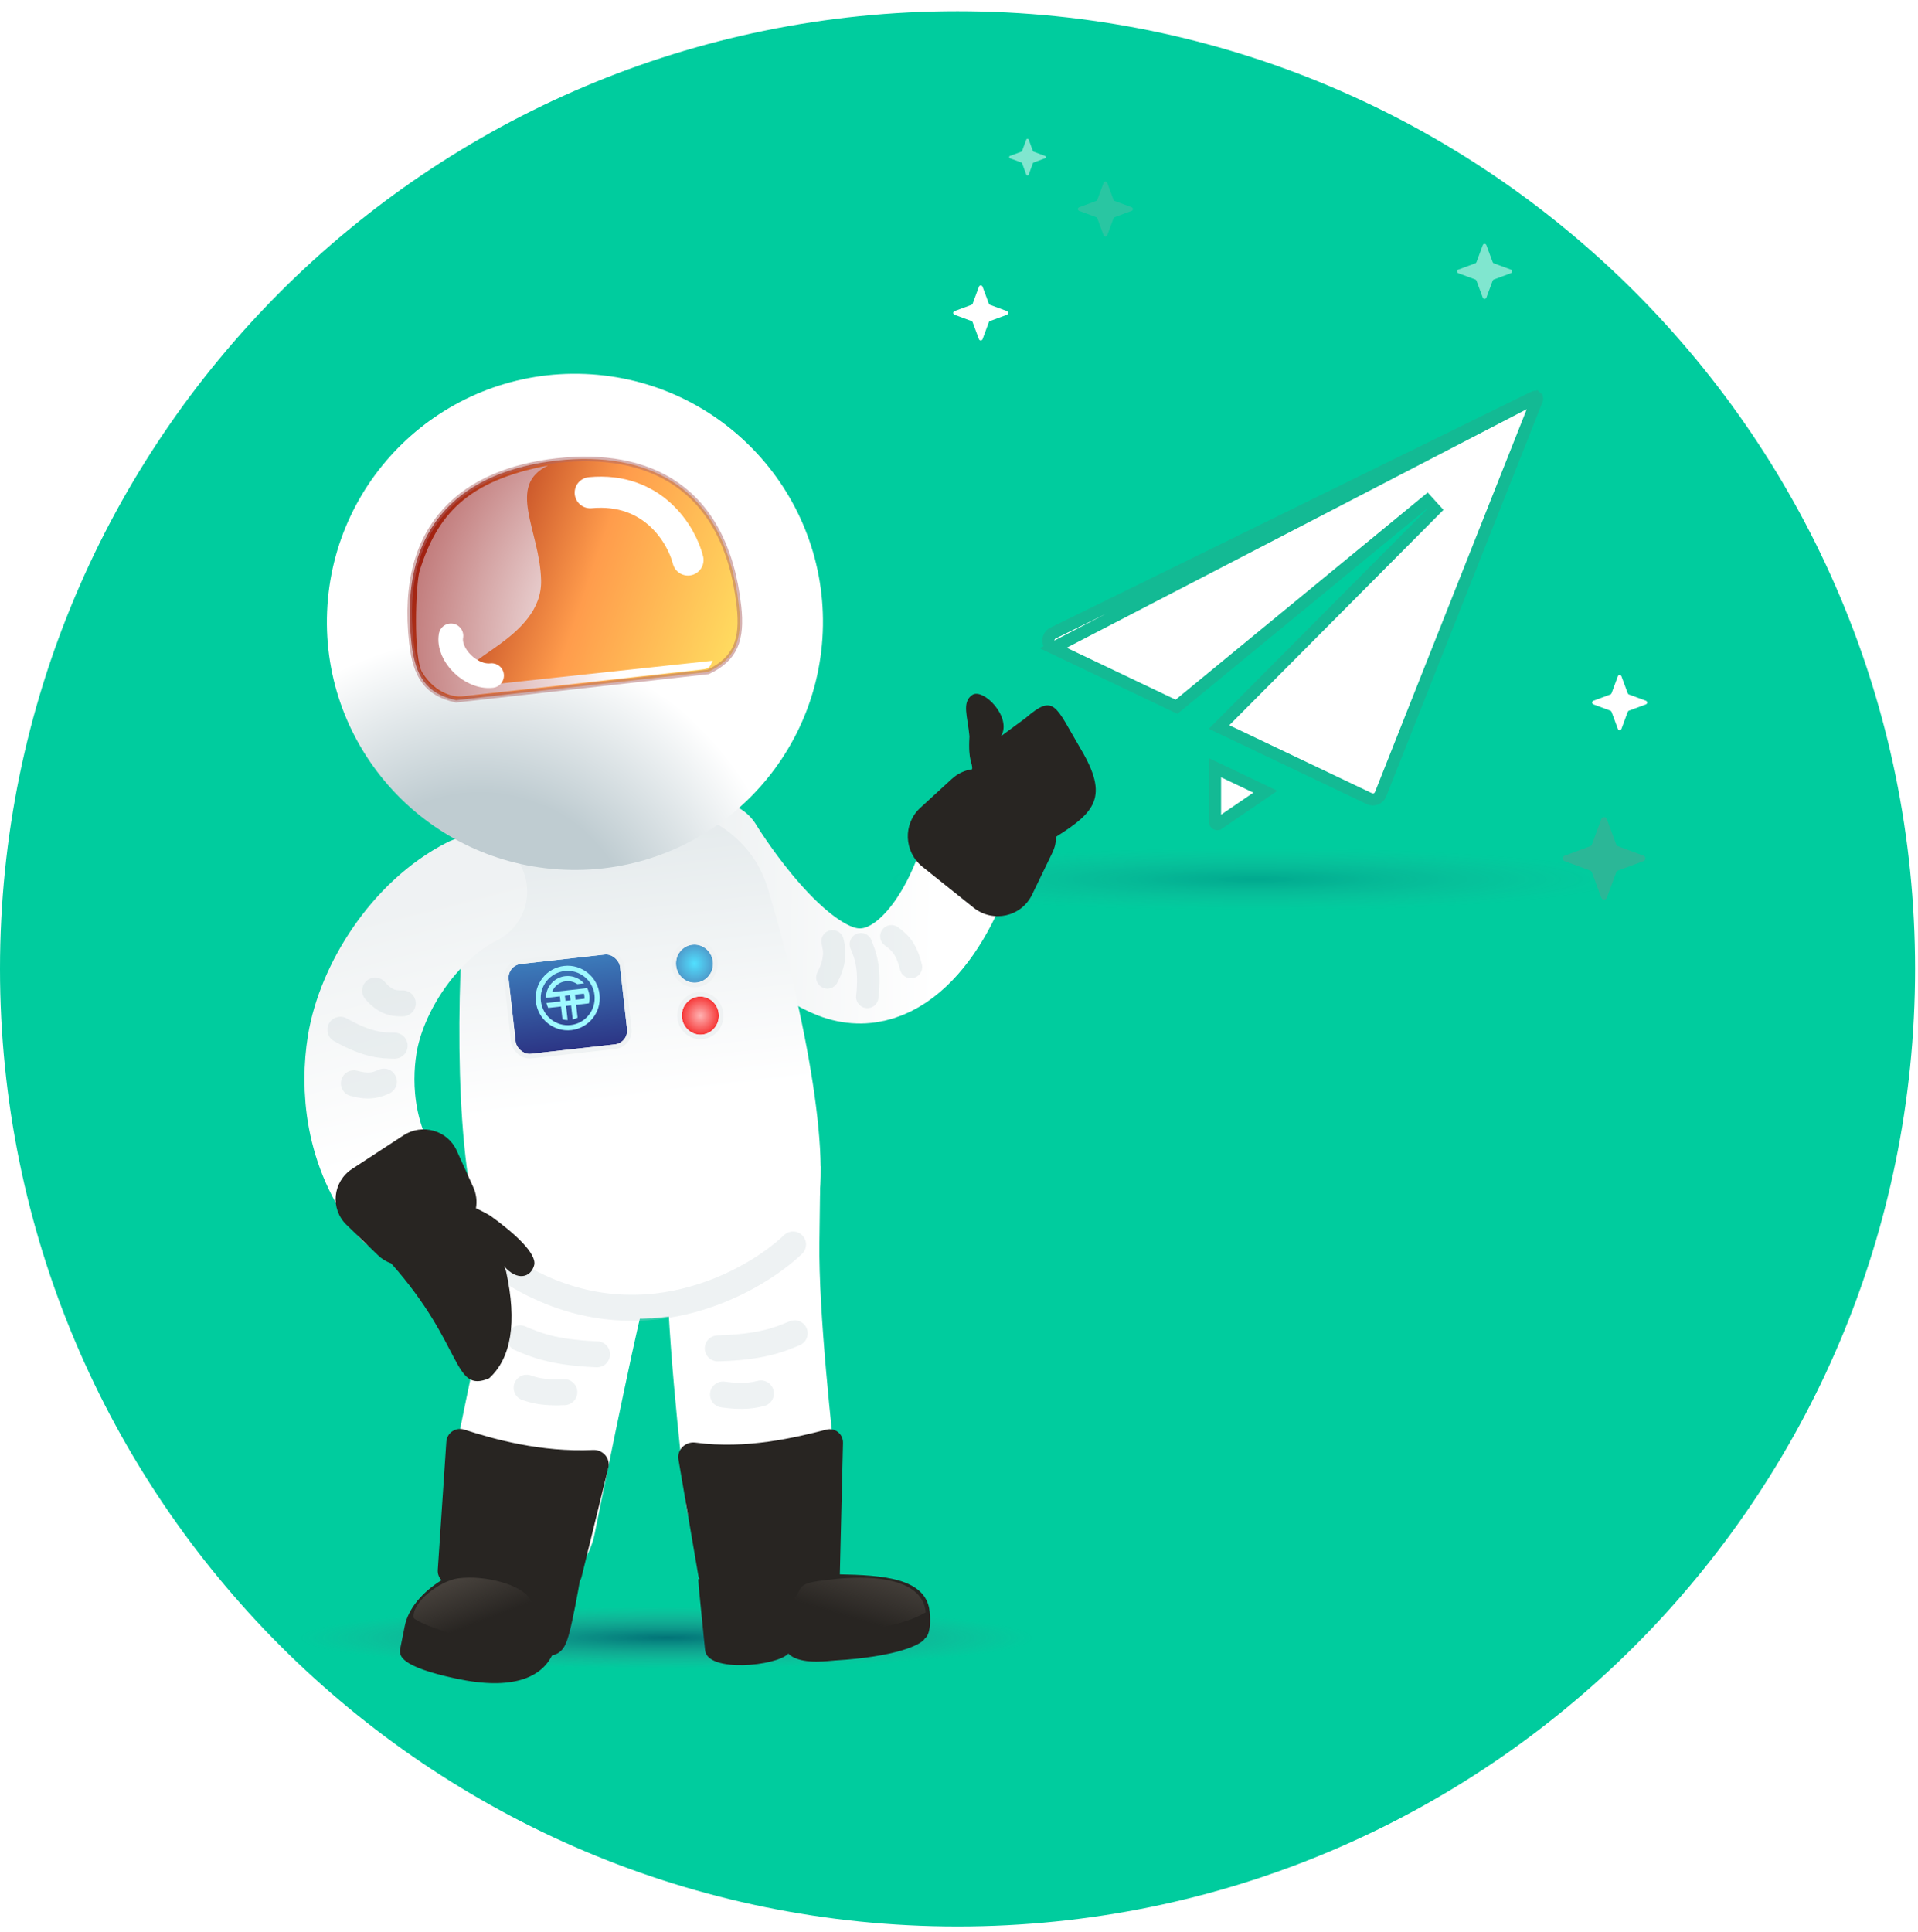 <svg width="138" height="139" viewBox="0 0 138 139" fill="none" xmlns="http://www.w3.org/2000/svg">
<path d="M137.79 69.702C137.79 107.752 106.945 138.597 68.895 138.597C30.845 138.597 0 107.752 0 69.702C0 31.652 30.845 0.807 68.895 0.807C106.945 0.807 137.79 31.652 137.79 69.702Z" fill="#00CC9E"/>
<g filter="url(#filter0_f_352_9656)">
<path d="M74.311 117.818C74.311 119.056 62.514 120.06 47.962 120.06C33.41 120.06 21.613 119.056 21.613 117.818C21.613 116.579 33.41 115.575 47.962 115.575C62.514 115.575 74.311 116.579 74.311 117.818Z" fill="url(#paint0_radial_352_9656)" fill-opacity="0.5"/>
</g>
<g filter="url(#filter1_f_352_9656)">
<path d="M116.691 63.252C116.691 64.491 104.894 65.495 90.342 65.495C75.79 65.495 63.993 64.491 63.993 63.252C63.993 62.014 75.79 61.01 90.342 61.01C104.894 61.01 116.691 62.014 116.691 63.252Z" fill="url(#paint1_radial_352_9656)" fill-opacity="0.2"/>
</g>
<path d="M79.403 13.151C79.448 13.03 79.619 13.03 79.664 13.151L80.117 14.375C80.131 14.413 80.161 14.443 80.199 14.457L81.423 14.91C81.544 14.954 81.544 15.126 81.423 15.171L80.199 15.624C80.161 15.638 80.131 15.668 80.117 15.706L79.664 16.93C79.619 17.051 79.448 17.051 79.403 16.93L78.95 15.706C78.936 15.668 78.906 15.638 78.868 15.624L77.644 15.171C77.523 15.126 77.523 14.954 77.644 14.91L78.868 14.457C78.906 14.443 78.936 14.413 78.95 14.375L79.403 13.151Z" fill="#29C6A2"/>
<path d="M115.216 58.922C115.283 58.74 115.541 58.74 115.608 58.922L116.287 60.758C116.308 60.815 116.353 60.86 116.411 60.881L118.246 61.56C118.428 61.628 118.428 61.885 118.246 61.952L116.411 62.631C116.353 62.653 116.308 62.698 116.287 62.755L115.608 64.59C115.541 64.772 115.283 64.772 115.216 64.59L114.537 62.755C114.516 62.698 114.471 62.653 114.413 62.631L112.578 61.952C112.396 61.885 112.396 61.628 112.578 61.56L114.413 60.881C114.471 60.86 114.516 60.815 114.537 60.758L115.216 58.922Z" fill="#2BB797"/>
<path d="M73.84 10.043C73.87 9.962 73.984 9.962 74.014 10.043L74.316 10.858C74.325 10.884 74.345 10.904 74.371 10.913L75.186 11.215C75.267 11.245 75.267 11.359 75.186 11.389L74.371 11.691C74.345 11.7 74.325 11.72 74.316 11.746L74.014 12.562C73.984 12.643 73.87 12.643 73.84 12.562L73.538 11.746C73.528 11.72 73.508 11.7 73.483 11.691L72.667 11.389C72.586 11.359 72.586 11.245 72.667 11.215L73.483 10.913C73.508 10.904 73.528 10.884 73.538 10.858L73.84 10.043Z" fill="white" fill-opacity="0.5"/>
<path d="M116.403 48.655C116.448 48.533 116.619 48.533 116.664 48.655L117.117 49.879C117.131 49.917 117.161 49.947 117.199 49.961L118.423 50.414C118.544 50.458 118.544 50.63 118.423 50.675L117.199 51.128C117.161 51.142 117.131 51.172 117.117 51.21L116.664 52.434C116.619 52.555 116.448 52.555 116.403 52.434L115.95 51.21C115.936 51.172 115.906 51.142 115.868 51.128L114.644 50.675C114.523 50.63 114.523 50.458 114.644 50.414L115.868 49.961C115.906 49.947 115.936 49.917 115.95 49.879L116.403 48.655Z" fill="white"/>
<path d="M70.433 20.624C70.478 20.503 70.649 20.503 70.694 20.624L71.147 21.848C71.161 21.886 71.191 21.916 71.229 21.93L72.453 22.383C72.574 22.428 72.574 22.599 72.453 22.644L71.229 23.097C71.191 23.111 71.161 23.141 71.147 23.179L70.694 24.403C70.649 24.524 70.478 24.524 70.433 24.403L69.98 23.179C69.966 23.141 69.936 23.111 69.898 23.097L68.674 22.644C68.553 22.599 68.553 22.428 68.674 22.383L69.898 21.93C69.936 21.916 69.966 21.886 69.98 21.848L70.433 20.624Z" fill="white"/>
<path d="M106.685 17.635C106.73 17.514 106.902 17.514 106.946 17.635L107.399 18.859C107.413 18.897 107.443 18.927 107.482 18.941L108.705 19.394C108.827 19.439 108.827 19.61 108.705 19.655L107.482 20.108C107.443 20.122 107.413 20.152 107.399 20.19L106.946 21.414C106.902 21.535 106.73 21.535 106.685 21.414L106.232 20.19C106.218 20.152 106.188 20.122 106.15 20.108L104.926 19.655C104.805 19.61 104.805 19.439 104.926 19.394L106.15 18.941C106.188 18.927 106.218 18.897 106.232 18.859L106.685 17.635Z" fill="white" fill-opacity="0.5"/>
<g filter="url(#filter2_d_352_9656)">
<path d="M51.48 60.725C51.48 60.725 56.077 68.321 60.51 69.631C64.943 70.941 68.542 65.652 69.952 60.162" stroke="url(#paint2_linear_352_9656)" stroke-width="6.841" stroke-linecap="round"/>
<path d="M61.942 67.549C62.24 68.29 62.632 69.175 62.403 71.34" stroke="#C7D2D7" stroke-opacity="0.3" stroke-width="1.615" stroke-linecap="round"/>
<path d="M59.903 67.344C60.028 67.916 60.212 68.609 59.532 69.939" stroke="#C7D2D7" stroke-opacity="0.3" stroke-width="1.615" stroke-linecap="round"/>
<path d="M64.135 66.98C64.602 67.332 65.193 67.738 65.544 69.19" stroke="#C7D2D7" stroke-opacity="0.3" stroke-width="1.615" stroke-linecap="round"/>
</g>
<g filter="url(#filter3_d_352_9656)">
<g filter="url(#filter4_d_352_9656)">
<path d="M46.44 55.782C50.36 55.342 54.112 57.649 55.265 61.534C57.864 70.292 60.16 81.865 58.471 85.703C56.616 89.916 51.603 91.698 48.34 92.239L48.34 92.248C48.117 92.284 47.871 92.317 47.607 92.344C47.343 92.376 47.096 92.399 46.87 92.413L46.869 92.404C43.567 92.6 38.284 91.976 35.54 88.279C33.042 84.911 32.712 73.117 33.304 64.001C33.566 59.957 36.713 56.875 40.633 56.434L46.44 55.782Z" fill="url(#paint3_linear_352_9656)"/>
<g filter="url(#filter5_d_352_9656)">
<rect x="36.486" y="66.586" width="8.065" height="6.504" rx="0.989" transform="rotate(-6.409 36.486 66.586)" fill="url(#paint4_linear_352_9656)"/>
<rect x="36.303" y="66.441" width="8.395" height="6.834" rx="1.154" transform="rotate(-6.409 36.303 66.441)" stroke="#EFF2F3" stroke-width="0.33"/>
</g>
<path d="M39.725 68.936L39.715 68.937C39.87 68.522 40.245 68.208 40.712 68.155C41.014 68.121 41.302 68.202 41.533 68.364L41.541 68.363L42.02 68.309C41.691 67.94 41.197 67.731 40.671 67.79C39.869 67.88 39.276 68.563 39.274 69.356L40.284 69.243L40.325 69.608L39.315 69.721L39.316 69.724C39.345 69.848 39.388 69.966 39.443 70.076L40.365 69.973L40.47 70.902C40.59 70.932 40.715 70.948 40.842 70.948L40.728 69.932L41.09 69.891L41.205 70.908C41.329 70.879 41.447 70.836 41.557 70.78L41.453 69.851L42.375 69.747C42.419 69.57 42.433 69.381 42.411 69.189C42.389 68.996 42.334 68.816 42.252 68.652L42.038 68.677L39.725 68.936ZM41.05 69.527L40.687 69.567L40.646 69.202L41.008 69.162L41.05 69.527ZM42.056 69.413L41.412 69.486L41.371 69.121L42.015 69.049C42.03 69.107 42.042 69.168 42.049 69.23C42.056 69.292 42.058 69.353 42.056 69.413Z" fill="#9FF9FF"/>
<path d="M40.587 67.057C39.321 67.199 38.411 68.348 38.554 69.622C38.698 70.897 39.84 71.814 41.106 71.672C42.372 71.53 43.282 70.382 43.139 69.107C42.995 67.833 41.853 66.915 40.587 67.057ZM41.065 71.307C39.999 71.426 39.038 70.654 38.917 69.581C38.797 68.509 39.563 67.542 40.628 67.422C41.694 67.303 42.655 68.075 42.776 69.148C42.896 70.221 42.13 71.187 41.065 71.307Z" fill="#9FF9FF"/>
<g filter="url(#filter6_d_352_9656)">
<ellipse cx="49.97" cy="66.451" rx="1.333" ry="1.371" transform="rotate(-6.409 49.97 66.451)" fill="url(#paint5_radial_352_9656)"/>
<path d="M50.141 67.978C50.968 67.885 51.553 67.123 51.459 66.284C51.364 65.445 50.625 64.832 49.798 64.925C48.972 65.018 48.387 65.78 48.481 66.618C48.575 67.457 49.315 68.07 50.141 67.978Z" stroke="#EFF2F3" stroke-width="0.33"/>
</g>
<g filter="url(#filter7_d_352_9656)">
<ellipse cx="50.39" cy="70.19" rx="1.333" ry="1.371" transform="rotate(-6.409 50.39 70.19)" fill="url(#paint6_radial_352_9656)"/>
<path d="M50.561 71.716C51.388 71.623 51.973 70.861 51.879 70.023C51.784 69.184 51.045 68.571 50.218 68.664C49.392 68.757 48.807 69.519 48.901 70.357C48.995 71.196 49.735 71.809 50.561 71.716Z" stroke="#EFF2F3" stroke-width="0.33"/>
</g>
<path d="M47.964 86.826L48.034 81.33L59.027 81.469L58.957 86.965L47.964 86.826ZM60.298 104.598C60.637 107.615 58.466 110.335 55.449 110.674C52.432 111.013 49.712 108.842 49.373 105.825L60.298 104.598ZM58.957 86.965C58.893 92.008 59.853 100.642 60.298 104.598L49.373 105.825C48.958 102.128 47.89 92.711 47.964 86.826L58.957 86.965Z" fill="white"/>
<path d="M46.141 92.029L47.676 86.751L37.12 83.68L35.585 88.958L46.141 92.029ZM32.004 105.757C31.405 108.733 33.331 111.632 36.307 112.232C39.283 112.831 42.182 110.905 42.781 107.929L32.004 105.757ZM35.585 88.958C35.219 90.215 34.293 94.612 33.53 98.293C33.13 100.222 32.749 102.088 32.468 103.47C32.327 104.162 32.211 104.733 32.131 105.131C32.09 105.331 32.059 105.487 32.037 105.593C32.027 105.647 32.018 105.687 32.013 105.715C32.01 105.729 32.008 105.739 32.006 105.746C32.006 105.75 32.005 105.753 32.005 105.755C32.005 105.755 32.005 105.756 32.004 105.757C32.004 105.757 32.004 105.757 32.004 105.757C32.004 105.757 32.004 105.757 37.393 106.843C42.781 107.929 42.781 107.928 42.781 107.928C42.781 107.928 42.781 107.928 42.781 107.928C42.782 107.928 42.782 107.927 42.782 107.926C42.782 107.924 42.783 107.922 42.783 107.919C42.785 107.912 42.787 107.902 42.789 107.888C42.795 107.861 42.803 107.821 42.813 107.769C42.835 107.664 42.866 107.509 42.906 107.311C42.986 106.916 43.101 106.349 43.241 105.662C43.52 104.287 43.899 102.435 44.295 100.524C44.692 98.609 45.104 96.646 45.451 95.045C45.624 94.243 45.779 93.546 45.905 92.997C45.969 92.723 46.022 92.496 46.066 92.32C46.088 92.231 46.105 92.162 46.12 92.109C46.126 92.082 46.132 92.062 46.136 92.048C46.14 92.033 46.142 92.027 46.141 92.029L35.585 88.958Z" fill="white"/>
<path d="M57.06 87.096C54.043 89.962 45.852 94.42 37.225 89.324" stroke="#C7D2D7" stroke-opacity="0.3" stroke-width="1.869" stroke-linecap="round"/>
<path d="M57.175 93.483C56.115 93.919 54.855 94.478 51.644 94.572" stroke="#C7D2D7" stroke-opacity="0.3" stroke-width="1.869" stroke-linecap="round"/>
<path d="M37.425 93.845C38.485 94.293 39.745 94.867 42.957 94.997" stroke="#C7D2D7" stroke-opacity="0.3" stroke-width="1.869" stroke-linecap="round"/>
<path d="M54.747 97.812C54.207 97.936 53.562 98.102 52.02 97.889" stroke="#C7D2D7" stroke-opacity="0.3" stroke-width="1.869" stroke-linecap="round"/>
<path d="M37.89 97.403C38.419 97.574 39.05 97.796 40.603 97.721" stroke="#C7D2D7" stroke-opacity="0.3" stroke-width="1.869" stroke-linecap="round"/>
</g>
<g filter="url(#filter8_d_352_9656)">
<path d="M33.976 61.692C29.794 63.812 26.714 68.66 26.059 72.721C25.578 75.7 25.793 80.181 28.84 83.988" stroke="url(#paint7_linear_352_9656)" stroke-width="7.915" stroke-linecap="round"/>
<path d="M28.394 72.794C27.541 72.775 26.508 72.788 24.488 71.646" stroke="#C7D2D7" stroke-opacity="0.3" stroke-width="1.869" stroke-linecap="round"/>
<path d="M28.98 69.747C28.456 69.747 27.806 69.777 26.991 68.832" stroke="#C7D2D7" stroke-opacity="0.3" stroke-width="1.869" stroke-linecap="round"/>
<path d="M27.623 75.379C27.181 75.572 26.65 75.83 25.459 75.502" stroke="#C7D2D7" stroke-opacity="0.3" stroke-width="1.869" stroke-linecap="round"/>
</g>
<path d="M25.332 82.1C23.932 83.015 23.739 84.971 24.933 86.125L27.197 88.312C27.475 88.58 27.799 88.776 28.146 88.897C33.389 94.794 32.559 98.279 35.194 97.162C36.772 95.723 37.227 93.162 36.405 89.436C36.357 89.32 36.309 89.206 36.262 89.093C37.232 90.209 38.197 89.898 38.431 89.035C38.652 88.221 37.063 86.744 35.267 85.458C35.003 85.304 34.652 85.114 34.246 84.924C34.332 84.428 34.275 83.906 34.056 83.423L32.858 80.778C32.199 79.323 30.378 78.803 29.028 79.685L25.332 82.1Z" fill="#282522"/>
<g filter="url(#filter9_d_352_9656)">
<path d="M40.64 60.136C30.791 59.736 23.132 51.427 23.533 41.578C23.933 31.729 32.242 24.07 42.091 24.47C51.94 24.871 59.599 33.18 59.198 43.029C58.798 52.877 50.489 60.537 40.64 60.136Z" fill="url(#paint8_radial_352_9656)"/>
<path d="M29.604 43.804C29.876 46.232 30.681 47.474 32.816 47.939L50.952 45.902C52.931 44.975 53.44 43.585 53.167 41.157C52.197 32.524 46.569 29.968 40.062 30.698C33.555 31.429 28.626 35.103 29.604 43.804Z" fill="url(#paint9_linear_352_9656)" stroke="#AE6666" stroke-opacity="0.5" stroke-width="0.33"/>
<g style="mix-blend-mode:multiply">
<path d="M30.201 38.594C31.457 34.657 33.523 32.167 39.436 31.052C36.405 32.5 38.837 35.711 38.932 39.3C39.048 43.538 32.524 45.097 33.714 46.31C34.094 46.69 34.634 46.886 35.17 46.829L51.279 45.098C51.089 45.509 51.069 45.669 50.495 45.727L33.238 47.665C32.702 47.722 31.384 47.523 30.387 45.957C29.724 44.916 29.903 39.53 30.201 38.594Z" fill="url(#paint10_radial_352_9656)"/>
</g>
<path d="M32.448 43.305C32.21 44.675 33.88 46.335 35.373 46.167" stroke="white" stroke-width="1.769" stroke-linecap="round"/>
<path d="M49.501 37.851C49.05 36.061 47.011 32.586 42.468 33.01" stroke="white" stroke-width="2.241" stroke-linecap="round"/>
</g>
<path fill-rule="evenodd" clip-rule="evenodd" d="M59.458 100.855C57.266 101.416 53.727 102.287 50.037 101.789C49.333 101.694 48.695 102.294 48.814 102.994L50.245 111.355C50.26 111.445 50.287 111.532 50.326 111.613L50.235 111.622C50.277 112.223 50.465 114.079 50.604 115.45C50.658 115.983 50.705 116.444 50.733 116.728C50.892 118.359 55.896 117.871 56.718 116.968C57.456 117.707 59.111 117.552 59.852 117.482C59.955 117.473 60.04 117.465 60.102 117.461C64.41 117.204 66.298 116.349 66.555 115.869C66.555 115.869 67.051 115.626 66.888 113.952C66.649 111.497 63.411 111.331 60.426 111.267L60.655 101.816C60.671 101.172 60.081 100.695 59.458 100.855Z" fill="#282522"/>
<path d="M59.242 114.928C62.915 115.681 65.705 114.547 66.608 113.996C66.341 111.257 61.977 111.421 60.205 111.594C57.113 111.895 57.929 112.062 57.136 113.027C56.056 114.341 55.569 114.175 59.242 114.928Z" fill="url(#paint11_linear_352_9656)"/>
<path fill-rule="evenodd" clip-rule="evenodd" d="M33.407 100.855C35.535 101.544 38.907 102.495 42.681 102.319C43.373 102.286 43.934 102.918 43.77 103.591L41.843 111.459C41.817 111.563 41.776 111.662 41.719 111.75C41.578 112.569 41.24 114.415 40.989 115.378C40.735 116.348 40.512 116.913 39.714 117.107C38.928 118.679 36.881 119.641 32.8 118.764C28.759 117.895 28.769 117.118 28.775 116.725C28.775 116.721 28.775 116.717 28.775 116.714C28.711 117.032 28.691 117.129 29.124 114.976C29.374 113.734 30.381 112.543 31.772 111.684C31.576 111.498 31.479 111.225 31.497 110.947L32.113 101.728C32.156 101.083 32.792 100.656 33.407 100.855Z" fill="#282522"/>
<path d="M37.443 115.947C35.019 116.569 30.264 114.966 29.766 114.403C29.605 113.286 31.637 111.727 32.978 111.552C34.978 111.291 37.532 112.077 38.046 112.946C38.239 113.273 39.867 115.325 37.443 115.947Z" fill="url(#paint12_linear_352_9656)"/>
</g>
<path d="M70.049 65.302C71.44 66.414 73.484 65.96 74.255 64.367L75.716 61.349C75.895 60.979 75.985 60.585 75.993 60.194C78.799 58.426 79.793 57.322 77.771 53.907C75.923 50.784 75.876 49.857 73.793 51.656C73.692 51.743 72.125 52.874 72.027 52.958C72.835 51.606 70.74 49.47 69.955 49.995C69.17 50.52 69.629 51.558 69.752 52.974C69.639 54.828 70.001 54.867 69.943 55.341C69.413 55.418 68.904 55.65 68.488 56.033L66.209 58.124C64.955 59.275 65.034 61.291 66.376 62.363L70.049 65.302Z" fill="#282522"/>
<path d="M87.423 55.233L91.044 56.959L87.656 59.272L87.655 59.272C87.61 59.303 87.551 59.307 87.502 59.281L87.502 59.281C87.454 59.255 87.424 59.207 87.423 59.154V59.149V55.233Z" fill="white" stroke="#13BA94" stroke-width="0.866"/>
<path d="M110.551 28.587L110.551 28.586C110.522 28.56 110.486 28.546 110.448 28.546C110.427 28.546 110.406 28.551 110.385 28.561L110.384 28.562L75.766 45.543C75.562 45.643 75.432 45.853 75.433 46.082C75.434 46.31 75.567 46.518 75.773 46.617L110.551 28.587ZM110.551 28.587C110.596 28.628 110.61 28.692 110.588 28.749L110.588 28.75L99.334 57.138C99.334 57.138 99.334 57.138 99.334 57.138C99.274 57.291 99.152 57.413 98.998 57.474C98.928 57.501 98.855 57.515 98.779 57.515C98.692 57.515 98.603 57.495 98.524 57.457L98.523 57.457L87.709 52.304L103.26 36.667L102.678 36.027L84.648 50.846L75.773 46.617L110.551 28.587Z" fill="white" stroke="#13BA94" stroke-width="0.866"/>
<defs>
<filter id="filter0_f_352_9656" x="21.126" y="115.088" width="53.672" height="5.459" filterUnits="userSpaceOnUse" color-interpolation-filters="sRGB">
<feFlood flood-opacity="0" result="BackgroundImageFix"/>
<feBlend mode="normal" in="SourceGraphic" in2="BackgroundImageFix" result="shape"/>
<feGaussianBlur stdDeviation="0.244" result="effect1_foregroundBlur_352_9656"/>
</filter>
<filter id="filter1_f_352_9656" x="63.506" y="60.523" width="53.672" height="5.459" filterUnits="userSpaceOnUse" color-interpolation-filters="sRGB">
<feFlood flood-opacity="0" result="BackgroundImageFix"/>
<feBlend mode="normal" in="SourceGraphic" in2="BackgroundImageFix" result="shape"/>
<feGaussianBlur stdDeviation="0.244" result="effect1_foregroundBlur_352_9656"/>
</filter>
<filter id="filter2_d_352_9656" x="47.422" y="56.74" width="26.975" height="19.69" filterUnits="userSpaceOnUse" color-interpolation-filters="sRGB">
<feFlood flood-opacity="0" result="BackgroundImageFix"/>
<feColorMatrix in="SourceAlpha" type="matrix" values="0 0 0 0 0 0 0 0 0 0 0 0 0 0 0 0 0 0 127 0" result="hardAlpha"/>
<feOffset dy="0.38"/>
<feGaussianBlur stdDeviation="0.19"/>
<feComposite in2="hardAlpha" operator="out"/>
<feColorMatrix type="matrix" values="0 0 0 0 0 0 0 0 0 0 0 0 0 0 0 0 0 0 0.25 0"/>
<feBlend mode="normal" in2="BackgroundImageFix" result="effect1_dropShadow_352_9656"/>
<feBlend mode="normal" in="SourceGraphic" in2="effect1_dropShadow_352_9656" result="shape"/>
</filter>
<filter id="filter3_d_352_9656" x="16.183" y="19.807" width="52.734" height="104.696" filterUnits="userSpaceOnUse" color-interpolation-filters="sRGB">
<feFlood flood-opacity="0" result="BackgroundImageFix"/>
<feColorMatrix in="SourceAlpha" type="matrix" values="0 0 0 0 0 0 0 0 0 0 0 0 0 0 0 0 0 0 127 0" result="hardAlpha"/>
<feOffset dy="1.996"/>
<feGaussianBlur stdDeviation="0.998"/>
<feComposite in2="hardAlpha" operator="out"/>
<feColorMatrix type="matrix" values="0 0 0 0 0 0 0 0 0 0 0 0 0 0 0 0 0 0 0.25 0"/>
<feBlend mode="normal" in2="BackgroundImageFix" result="effect1_dropShadow_352_9656"/>
<feBlend mode="normal" in="SourceGraphic" in2="effect1_dropShadow_352_9656" result="shape"/>
</filter>
<filter id="filter4_d_352_9656" x="26.519" y="54.617" width="36.313" height="58.964" filterUnits="userSpaceOnUse" color-interpolation-filters="sRGB">
<feFlood flood-opacity="0" result="BackgroundImageFix"/>
<feColorMatrix in="SourceAlpha" type="matrix" values="0 0 0 0 0 0 0 0 0 0 0 0 0 0 0 0 0 0 127 0" result="hardAlpha"/>
<feOffset dy="0.44"/>
<feGaussianBlur stdDeviation="0.22"/>
<feComposite in2="hardAlpha" operator="out"/>
<feColorMatrix type="matrix" values="0 0 0 0 0 0 0 0 0 0 0 0 0 0 0 0 0 0 0.25 0"/>
<feBlend mode="normal" in2="BackgroundImageFix" result="effect1_dropShadow_352_9656"/>
<feBlend mode="normal" in="SourceGraphic" in2="effect1_dropShadow_352_9656" result="shape"/>
</filter>
<filter id="filter5_d_352_9656" x="35.82" y="65.46" width="10.072" height="8.694" filterUnits="userSpaceOnUse" color-interpolation-filters="sRGB">
<feFlood flood-opacity="0" result="BackgroundImageFix"/>
<feColorMatrix in="SourceAlpha" type="matrix" values="0 0 0 0 0 0 0 0 0 0 0 0 0 0 0 0 0 0 127 0" result="hardAlpha"/>
<feOffset dy="0.44"/>
<feGaussianBlur stdDeviation="0.22"/>
<feComposite in2="hardAlpha" operator="out"/>
<feColorMatrix type="matrix" values="0 0 0 0 0 0 0 0 0 0 0 0 0 0 0 0 0 0 0.25 0"/>
<feBlend mode="normal" in2="BackgroundImageFix" result="effect1_dropShadow_352_9656"/>
<feBlend mode="normal" in="SourceGraphic" in2="effect1_dropShadow_352_9656" result="shape"/>
</filter>
<filter id="filter6_d_352_9656" x="47.866" y="64.751" width="4.207" height="4.28" filterUnits="userSpaceOnUse" color-interpolation-filters="sRGB">
<feFlood flood-opacity="0" result="BackgroundImageFix"/>
<feColorMatrix in="SourceAlpha" type="matrix" values="0 0 0 0 0 0 0 0 0 0 0 0 0 0 0 0 0 0 127 0" result="hardAlpha"/>
<feOffset dy="0.44"/>
<feGaussianBlur stdDeviation="0.22"/>
<feComposite in2="hardAlpha" operator="out"/>
<feColorMatrix type="matrix" values="0 0 0 0 0 0 0 0 0 0 0 0 0 0 0 0 0 0 0.25 0"/>
<feBlend mode="normal" in2="BackgroundImageFix" result="effect1_dropShadow_352_9656"/>
<feBlend mode="normal" in="SourceGraphic" in2="effect1_dropShadow_352_9656" result="shape"/>
</filter>
<filter id="filter7_d_352_9656" x="48.286" y="68.49" width="4.207" height="4.28" filterUnits="userSpaceOnUse" color-interpolation-filters="sRGB">
<feFlood flood-opacity="0" result="BackgroundImageFix"/>
<feColorMatrix in="SourceAlpha" type="matrix" values="0 0 0 0 0 0 0 0 0 0 0 0 0 0 0 0 0 0 127 0" result="hardAlpha"/>
<feOffset dy="0.44"/>
<feGaussianBlur stdDeviation="0.22"/>
<feComposite in2="hardAlpha" operator="out"/>
<feColorMatrix type="matrix" values="0 0 0 0 0 0 0 0 0 0 0 0 0 0 0 0 0 0 0.25 0"/>
<feBlend mode="normal" in2="BackgroundImageFix" result="effect1_dropShadow_352_9656"/>
<feBlend mode="normal" in="SourceGraphic" in2="effect1_dropShadow_352_9656" result="shape"/>
</filter>
<filter id="filter8_d_352_9656" x="17.739" y="57.324" width="26.186" height="32.29" filterUnits="userSpaceOnUse" color-interpolation-filters="sRGB">
<feFlood flood-opacity="0" result="BackgroundImageFix"/>
<feColorMatrix in="SourceAlpha" type="matrix" values="0 0 0 0 0 0 0 0 0 0 0 0 0 0 0 0 0 0 127 0" result="hardAlpha"/>
<feOffset dy="0.44"/>
<feGaussianBlur stdDeviation="0.22"/>
<feComposite in2="hardAlpha" operator="out"/>
<feColorMatrix type="matrix" values="0 0 0 0 0 0 0 0 0 0 0 0 0 0 0 0 0 0 0.25 0"/>
<feBlend mode="normal" in2="BackgroundImageFix" result="effect1_dropShadow_352_9656"/>
<feBlend mode="normal" in="SourceGraphic" in2="effect1_dropShadow_352_9656" result="shape"/>
</filter>
<filter id="filter9_d_352_9656" x="18.429" y="19.807" width="45.873" height="45.873" filterUnits="userSpaceOnUse" color-interpolation-filters="sRGB">
<feFlood flood-opacity="0" result="BackgroundImageFix"/>
<feColorMatrix in="SourceAlpha" type="matrix" values="0 0 0 0 0 0 0 0 0 0 0 0 0 0 0 0 0 0 127 0" result="hardAlpha"/>
<feOffset dy="0.44"/>
<feGaussianBlur stdDeviation="0.22"/>
<feComposite in2="hardAlpha" operator="out"/>
<feColorMatrix type="matrix" values="0 0 0 0 0 0 0 0 0 0 0 0 0 0 0 0 0 0 0.25 0"/>
<feBlend mode="normal" in2="BackgroundImageFix" result="effect1_dropShadow_352_9656"/>
<feBlend mode="normal" in="SourceGraphic" in2="effect1_dropShadow_352_9656" result="shape"/>
</filter>
<radialGradient id="paint0_radial_352_9656" cx="0" cy="0" r="1" gradientUnits="userSpaceOnUse" gradientTransform="translate(47.962 117.818) rotate(90) scale(2.242 26.349)">
<stop stop-color="#021B51"/>
<stop offset="1" stop-color="#75758F" stop-opacity="0"/>
</radialGradient>
<radialGradient id="paint1_radial_352_9656" cx="0" cy="0" r="1" gradientUnits="userSpaceOnUse" gradientTransform="translate(90.342 63.252) rotate(90) scale(2.242 26.349)">
<stop stop-color="#021B51"/>
<stop offset="1" stop-color="#75758F" stop-opacity="0"/>
</radialGradient>
<linearGradient id="paint2_linear_352_9656" x1="51.323" y1="66.752" x2="67.399" y2="67.115" gradientUnits="userSpaceOnUse">
<stop stop-color="#EFF2F3"/>
<stop offset="1" stop-color="white"/>
</linearGradient>
<linearGradient id="paint3_linear_352_9656" x1="43.536" y1="56.108" x2="47.607" y2="92.345" gradientUnits="userSpaceOnUse">
<stop stop-color="#E3E9EB"/>
<stop offset="0.567" stop-color="white"/>
</linearGradient>
<linearGradient id="paint4_linear_352_9656" x1="40.518" y1="58.287" x2="40.518" y2="73.09" gradientUnits="userSpaceOnUse">
<stop stop-color="#50D5FF"/>
<stop offset="1" stop-color="#2C3585"/>
</linearGradient>
<radialGradient id="paint5_radial_352_9656" cx="0" cy="0" r="1" gradientUnits="userSpaceOnUse" gradientTransform="translate(49.97 66.451) rotate(90) scale(1.998 1.943)">
<stop stop-color="#51E0FF"/>
<stop offset="1" stop-color="#4E7CB4"/>
</radialGradient>
<radialGradient id="paint6_radial_352_9656" cx="0" cy="0" r="1" gradientUnits="userSpaceOnUse" gradientTransform="translate(50.39 70.19) rotate(90) scale(1.998 1.943)">
<stop stop-color="#FFB3B3"/>
<stop offset="1" stop-color="#F20000"/>
</radialGradient>
<linearGradient id="paint7_linear_352_9656" x1="27.751" y1="63.284" x2="32.053" y2="79.875" gradientUnits="userSpaceOnUse">
<stop stop-color="#EFF2F3"/>
<stop offset="1" stop-color="white"/>
</linearGradient>
<radialGradient id="paint8_radial_352_9656" cx="0" cy="0" r="1" gradientUnits="userSpaceOnUse" gradientTransform="translate(34.556 65.986) rotate(-177.671) scale(29.838)">
<stop offset="0.381" stop-color="#BFCCD1"/>
<stop offset="0.758" stop-color="white"/>
</radialGradient>
<linearGradient id="paint9_linear_352_9656" x1="58.417" y1="43.085" x2="28.627" y2="32.782" gradientUnits="userSpaceOnUse">
<stop stop-color="#FFF668"/>
<stop offset="0.519" stop-color="#FF9C4C"/>
<stop offset="1" stop-color="#880000"/>
</linearGradient>
<radialGradient id="paint10_radial_352_9656" cx="0" cy="0" r="1" gradientUnits="userSpaceOnUse" gradientTransform="translate(50.923 44.393) rotate(173.286) scale(37.754)">
<stop offset="0.181" stop-color="white"/>
<stop offset="0.939" stop-color="#880000"/>
</radialGradient>
<linearGradient id="paint11_linear_352_9656" x1="61.186" y1="109.152" x2="59.78" y2="113.94" gradientUnits="userSpaceOnUse">
<stop stop-color="#504A44"/>
<stop offset="1" stop-color="#504A44" stop-opacity="0"/>
</linearGradient>
<linearGradient id="paint12_linear_352_9656" x1="34.081" y1="110.064" x2="35.672" y2="114.249" gradientUnits="userSpaceOnUse">
<stop stop-color="#504A44"/>
<stop offset="1" stop-color="#504A44" stop-opacity="0"/>
</linearGradient>
</defs>
</svg>
